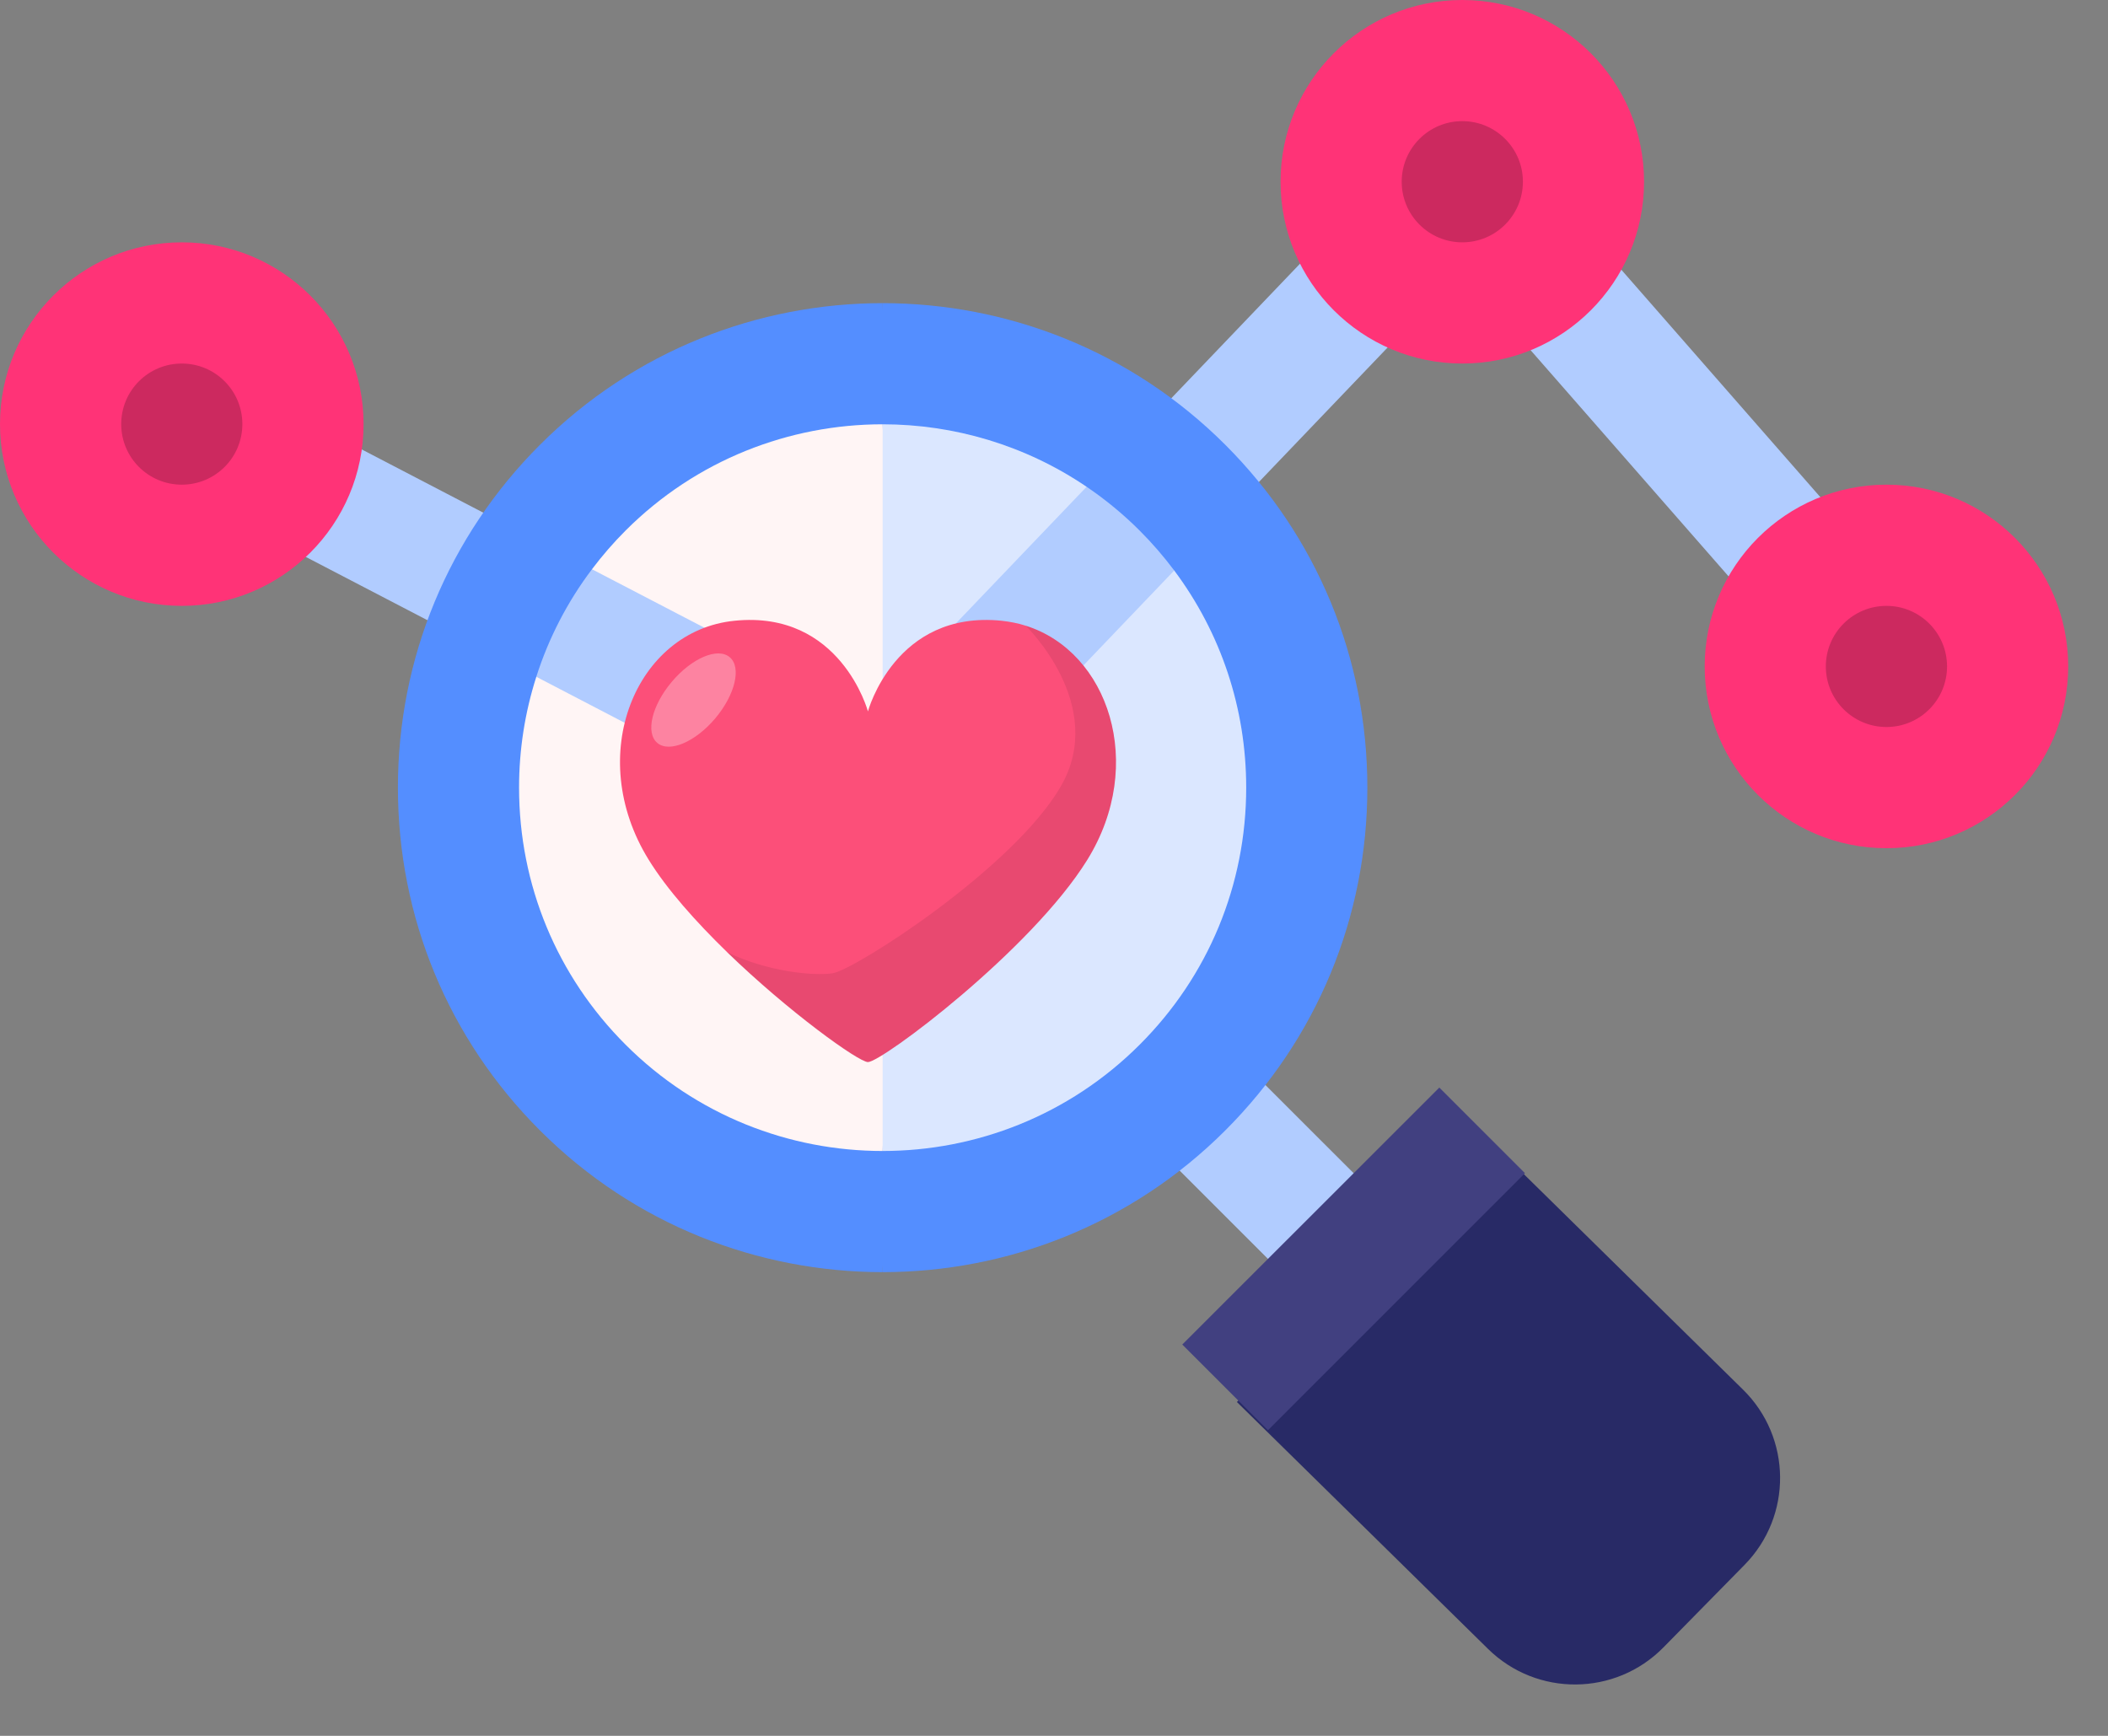 <svg width="34" height="28" viewBox="0 0 34 28" fill="none" xmlns="http://www.w3.org/2000/svg">
<rect x="0" y="0" width="34" height="28" fill="#808080" stroke="none"/>
<path d="M24.062 18.432L28.113 22.415C28.901 23.189 28.912 24.455 28.137 25.243L26.829 26.574C26.055 27.361 24.788 27.372 24.001 26.598L19.95 22.615L24.062 18.432Z" fill="#282A66"/>
<path d="M18.378 18.234L19.76 16.852L22.524 19.615L21.142 20.997L18.378 18.234ZM18.939 9.202L22.941 5.02L21.528 3.668L17.526 7.852L18.939 9.202Z" fill="#B1CCFF"/>
<path d="M5.117 6.876L4.215 8.61L8.65 10.918L9.548 9.182L5.117 6.876Z" fill="#B1CCFF"/>
<path d="M19.764 7.176C18.24 5.652 16.238 4.89 14.236 4.89L13.584 12.684L14.236 20.52C16.238 20.52 18.24 19.757 19.764 18.233C21.241 16.757 22.054 14.793 22.054 12.705C22.054 10.616 21.241 8.653 19.764 7.176Z" fill="#548EFF"/>
<path d="M8.708 7.176C7.231 8.653 6.418 10.617 6.418 12.705C6.418 14.793 7.231 16.757 8.708 18.233C10.232 19.758 12.234 20.52 14.236 20.52V4.89C12.234 4.89 10.232 5.652 8.708 7.176Z" fill="#548EFF"/>
<path d="M18.939 9.202L17.837 9.022L17.526 7.852C16.537 7.181 15.386 6.844 14.236 6.844L13.584 12.684L14.236 18.566C15.738 18.566 17.239 17.994 18.382 16.851C19.49 15.744 20.1 14.271 20.1 12.705C20.1 11.425 19.692 10.209 18.939 9.202Z" fill="#DBE7FF"/>
<path d="M10.09 8.558C9.895 8.753 9.714 8.962 9.548 9.182V10.276L8.65 10.918C8.465 11.495 8.372 12.098 8.372 12.705C8.372 14.271 8.982 15.744 10.09 16.851C11.233 17.994 12.734 18.566 14.236 18.566V6.844C12.734 6.844 11.233 7.415 10.09 8.558Z" fill="#FFF5F5"/>
<path d="M12.946 10.95L9.548 9.182C9.153 9.705 8.849 10.292 8.65 10.917L12.044 12.684L12.946 10.95Z" fill="#B1CCFF"/>
<path d="M16.293 11.969L18.939 9.202C18.769 8.975 18.583 8.76 18.382 8.559C18.12 8.297 17.833 8.06 17.526 7.852L14.881 10.617L16.293 11.969Z" fill="#B1CCFF"/>
<path d="M24.151 5.036L25.623 3.748L29.893 8.628L28.422 9.916L24.151 5.036Z" fill="#B1CCFF"/>
<path d="M2.932 9.773C4.551 9.773 5.864 8.46 5.864 6.841C5.864 5.222 4.551 3.909 2.932 3.909C1.313 3.909 0 5.222 0 6.841C0 8.46 1.313 9.773 2.932 9.773Z" fill="#FF3377"/>
<path d="M2.932 7.818C3.472 7.818 3.909 7.381 3.909 6.841C3.909 6.301 3.472 5.864 2.932 5.864C2.392 5.864 1.955 6.301 1.955 6.841C1.955 7.381 2.392 7.818 2.932 7.818Z" fill="#CC295F"/>
<path d="M23.585 5.864C25.205 5.864 26.517 4.551 26.517 2.932C26.517 1.313 25.205 0 23.585 0C21.966 0 20.654 1.313 20.654 2.932C20.654 4.551 21.966 5.864 23.585 5.864Z" fill="#FF3377"/>
<path d="M23.585 3.909C24.125 3.909 24.563 3.471 24.563 2.931C24.563 2.392 24.125 1.954 23.585 1.954C23.046 1.954 22.608 2.392 22.608 2.931C22.608 3.471 23.046 3.909 23.585 3.909Z" fill="#CC295F"/>
<path d="M30.427 13.682C32.046 13.682 33.358 12.37 33.358 10.75C33.358 9.131 32.046 7.818 30.427 7.818C28.807 7.818 27.495 9.131 27.495 10.75C27.495 12.37 28.807 13.682 30.427 13.682Z" fill="#FF3377"/>
<path d="M30.427 11.727C30.966 11.727 31.404 11.29 31.404 10.75C31.404 10.21 30.966 9.773 30.427 9.773C29.887 9.773 29.449 10.21 29.449 10.75C29.449 11.29 29.887 11.727 30.427 11.727Z" fill="#CC295F"/>
<path d="M19.069 21.688L23.215 17.543L24.596 18.924L20.451 23.07L19.069 21.688Z" fill="#414080"/>
<path d="M16.544 10.093C16.421 10.053 16.29 10.028 16.155 10.013C14.439 9.839 13.999 11.475 13.999 11.475C13.999 11.475 13.559 9.839 11.847 10.013C10.255 10.173 9.419 12.18 10.462 13.867C10.76 14.35 11.226 14.87 11.723 15.354C12.723 16.324 13.85 17.131 13.999 17.131C14.225 17.131 16.635 15.325 17.537 13.87C18.493 12.325 17.875 10.511 16.544 10.093Z" fill="#FC4F79"/>
<path d="M17.537 13.866C18.493 12.325 17.875 10.511 16.544 10.093C16.544 10.093 17.871 11.373 17.108 12.688C16.344 14.005 13.792 15.64 13.432 15.699C13.134 15.746 12.378 15.677 11.723 15.357C12.723 16.328 13.85 17.135 13.999 17.135C14.225 17.131 16.635 15.324 17.537 13.866Z" fill="black" fill-opacity="0.082"/>
<path opacity="0.3" d="M11.536 11.588C11.858 11.206 11.963 10.764 11.77 10.601C11.576 10.437 11.158 10.615 10.836 10.997C10.513 11.379 10.408 11.821 10.602 11.984C10.795 12.147 11.213 11.97 11.536 11.588Z" fill="white"/>
</svg>
